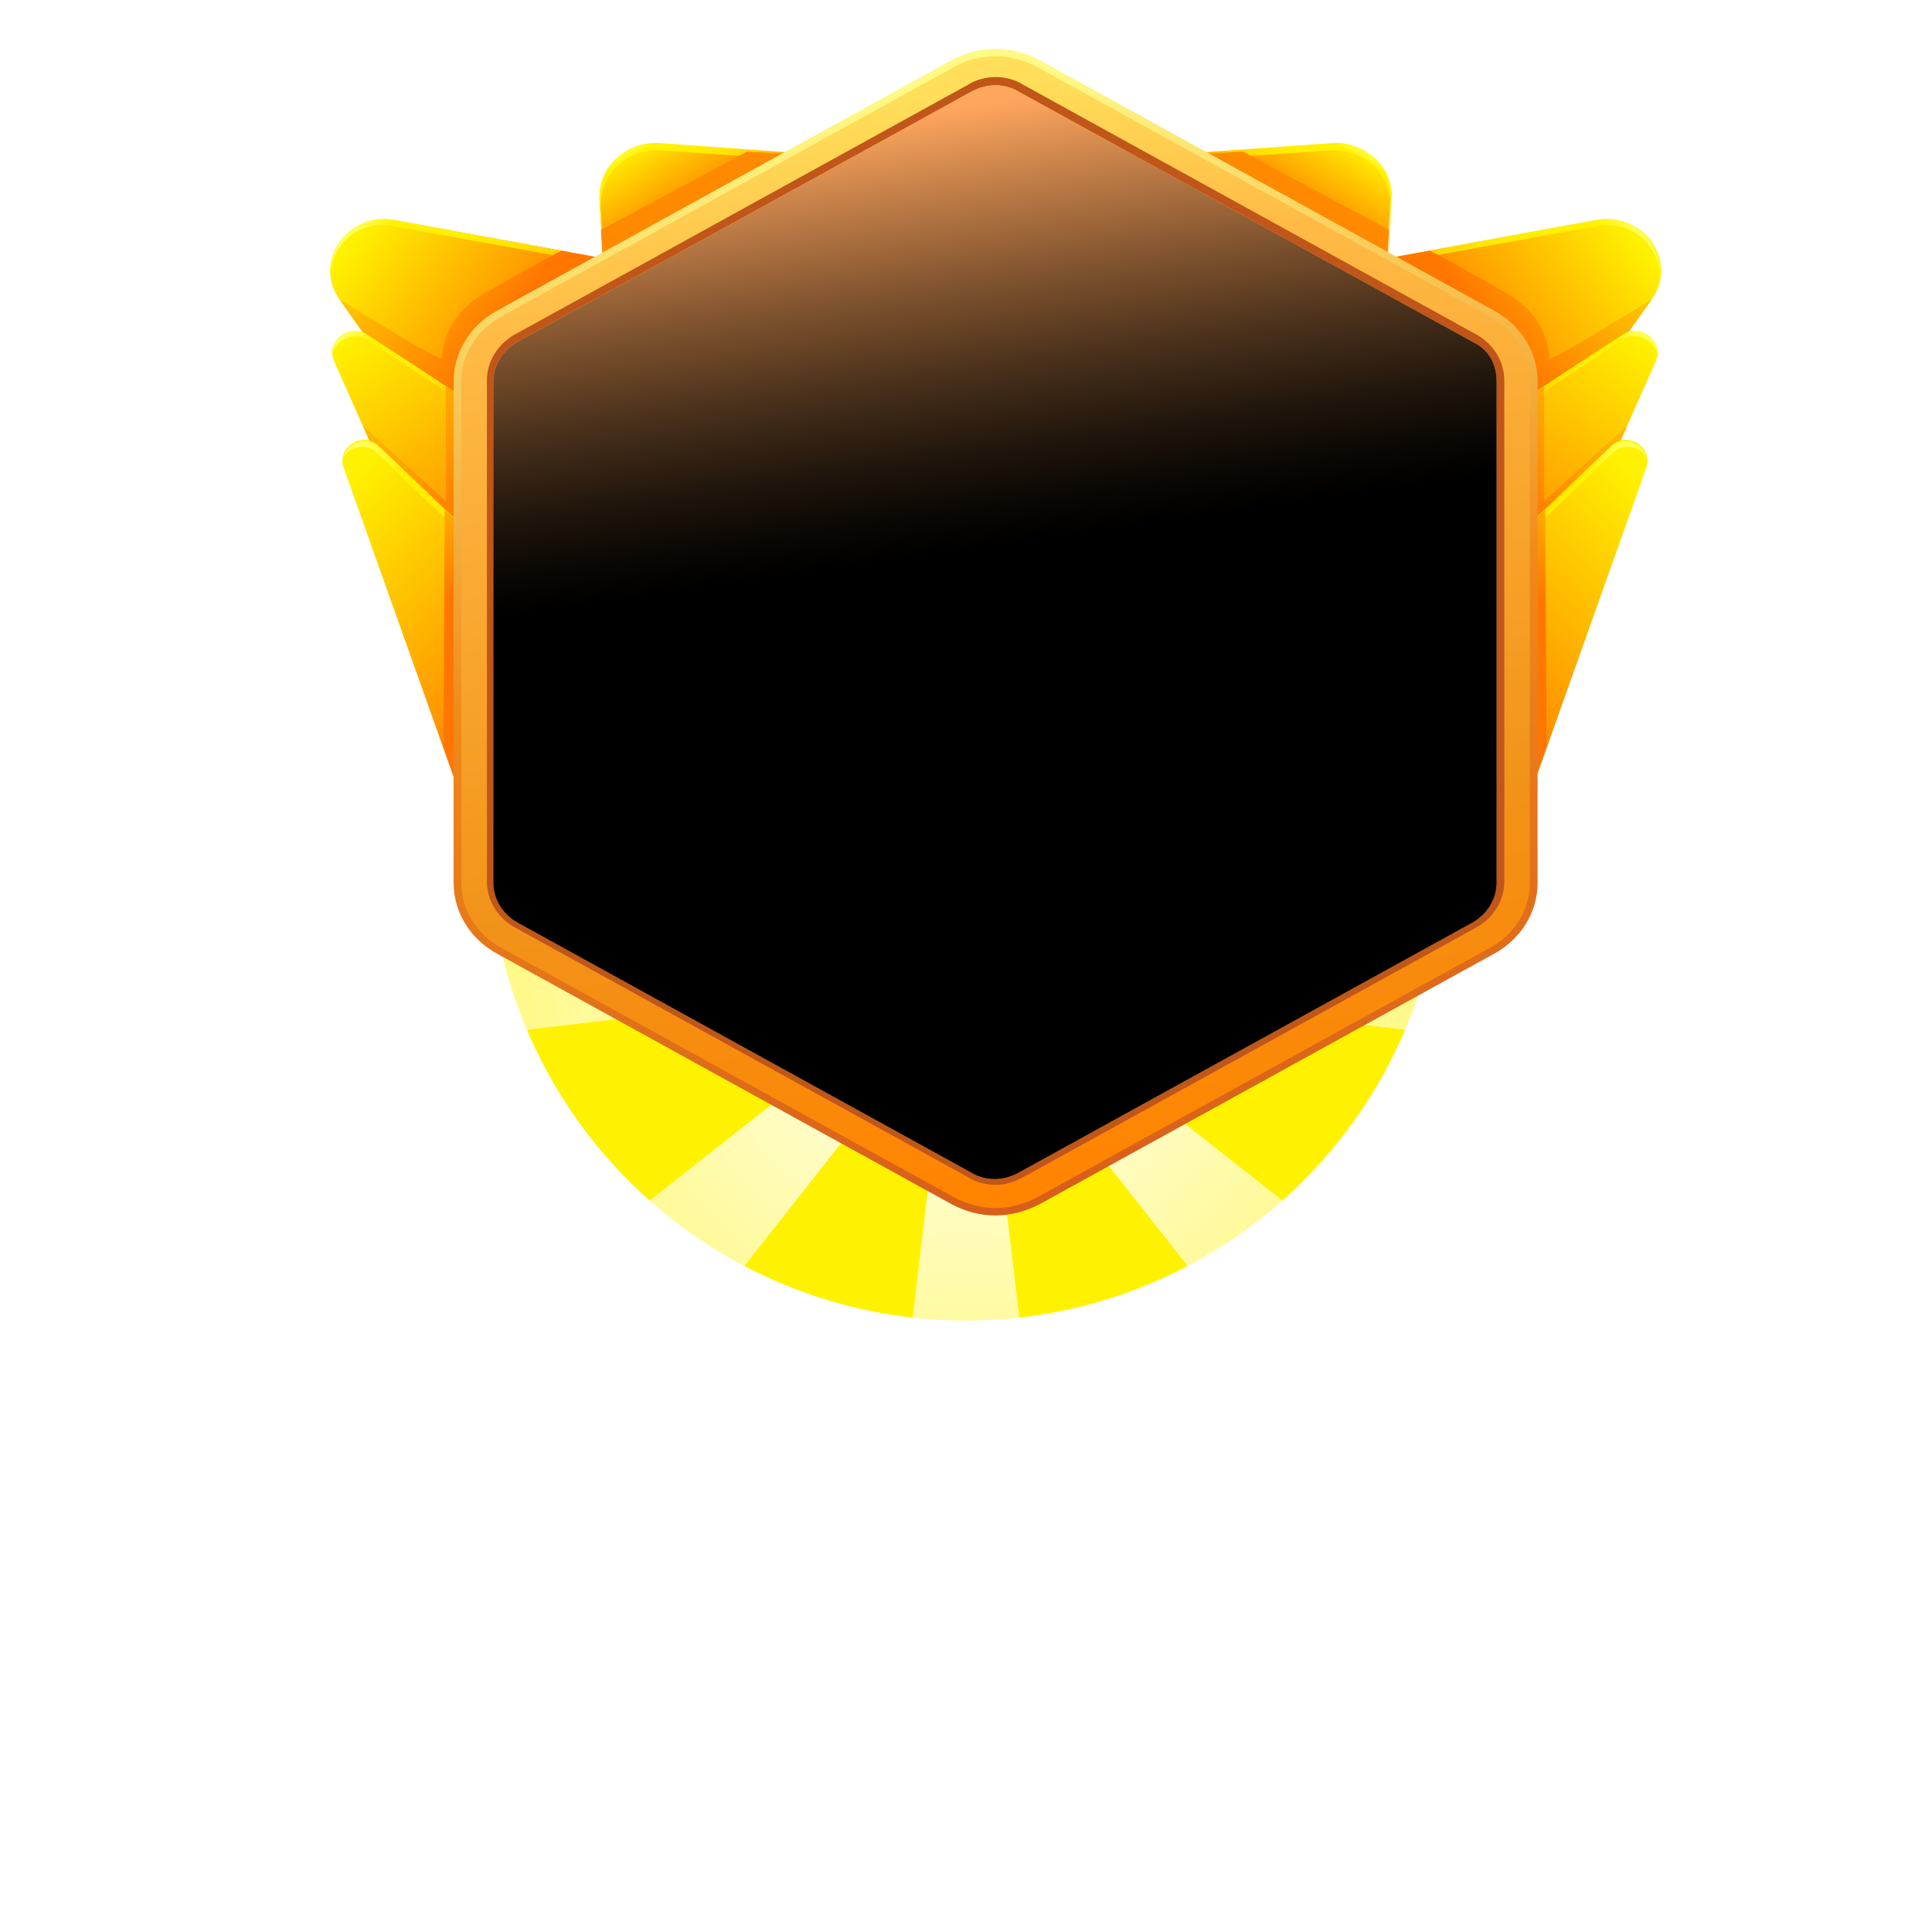 <svg width="158" height="158" viewBox="0 0 158 158" fill="none" xmlns="http://www.w3.org/2000/svg">
<g style="mix-blend-mode:overlay" filter="url(#filter0_f_43_684)">
<circle cx="79" cy="69" r="39" fill="#FFF201"/>
</g>
<g style="mix-blend-mode:overlay">
<path fill-rule="evenodd" clip-rule="evenodd" d="M89.345 0H68.655L77.68 75.814L30.454 15.823L15.823 30.454L75.814 77.68L0 68.655V89.345L75.814 80.32L15.823 127.546L30.454 142.177L77.68 82.186L68.655 158H89.345L80.32 82.186L127.546 142.177L142.177 127.546L82.186 80.32L158 89.345V68.655L82.186 77.68L142.177 30.454L127.546 15.823L80.32 75.814L89.345 0Z" fill="url(#paint0_radial_43_684)"/>
</g>
<path d="M58.997 22.9L32.276 18C28.399 17.3 25.57 21.4 27.77 24.5L43.069 46.1L58.997 22.9Z" fill="url(#paint1_linear_43_684)"/>
<path d="M32.171 18.5L58.683 23.3L58.997 22.9L32.276 18C29.237 17.4 26.827 19.9 27.037 22.5C27.037 20.1 29.342 17.9 32.171 18.5Z" fill="url(#paint2_linear_43_684)"/>
<path d="M58.997 22.9L45.899 20.5C45.899 20.5 42.86 22.1 39.611 24C35.944 26.1 36.153 29.4 36.153 29.4C33.534 28.1 31.962 27 27.77 24.5L43.069 46.1L58.997 22.9Z" fill="url(#paint3_linear_43_684)"/>
<path d="M46.737 38.3L30.076 27.4C28.504 26.4 26.618 27.9 27.351 29.6L40.24 58.6L46.737 38.3Z" fill="url(#paint4_linear_43_684)"/>
<path d="M30.076 27.8L46.632 38.7L46.737 38.3L30.076 27.4C28.713 26.5 26.932 27.7 27.142 29.1C27.351 27.9 28.923 27 30.076 27.8Z" fill="url(#paint5_linear_43_684)"/>
<path d="M46.737 38.3L36.468 31.6V41L29.657 34.8L40.24 58.5L46.737 38.3Z" fill="url(#paint6_linear_43_684)"/>
<path d="M45.898 50.4C45.375 50.3 36.887 42.1 31.019 36.5C29.761 35.2 27.561 36.5 28.085 38.2L39.821 71.2L45.898 50.4Z" fill="url(#paint7_linear_43_684)"/>
<path d="M31.019 36.6C29.971 35.6 28.399 36.2 28.085 37.4C28.609 36.5 29.971 36.2 30.809 37C36.572 42.6 45.165 50.8 45.689 50.9L39.821 71.2V71.3L45.794 50.5C45.375 50.3 36.887 42.2 31.019 36.6Z" fill="url(#paint8_linear_43_684)"/>
<path d="M45.898 50.4C45.584 50.3 41.078 46.1 36.363 41.7C36.363 45 36.258 61.1 36.258 61.1L39.926 71.3L45.898 50.4Z" fill="url(#paint9_linear_43_684)"/>
<path d="M49.461 24L49.042 16.5C48.833 13.8 51.243 11.6 53.967 11.8L67.799 12.8L49.461 24Z" fill="url(#paint10_linear_43_684)"/>
<path d="M49.147 17C48.937 14.3 51.347 12.1 54.072 12.3L67.066 13.2L67.799 12.7L53.967 11.7C51.138 11.5 48.833 13.7 49.042 16.4L49.461 23.9L49.147 17Z" fill="url(#paint11_linear_43_684)"/>
<path d="M49.461 24L49.147 18.8L61.093 12.4L67.799 12.8L49.461 24Z" fill="#FF8A00"/>
<path d="M103.846 22.9L130.567 18C134.444 17.3 137.273 21.4 135.072 24.5L119.773 46.1L103.846 22.9Z" fill="url(#paint12_linear_43_684)"/>
<path d="M130.567 18.5L104.055 23.3L103.741 22.9L130.462 18C133.501 17.4 135.911 19.9 135.701 22.5C135.701 20.1 133.396 17.9 130.567 18.5Z" fill="url(#paint13_linear_43_684)"/>
<path d="M103.846 22.9L116.944 20.5C116.944 20.5 119.983 22.1 123.231 24C126.899 26.1 126.689 29.4 126.689 29.4C129.309 28.1 130.881 27 135.072 24.5L119.773 46.1L103.846 22.9Z" fill="url(#paint14_linear_43_684)"/>
<path d="M116.001 38.3L132.662 27.4C134.234 26.4 136.12 27.9 135.387 29.6L122.498 58.6L116.001 38.3Z" fill="url(#paint15_linear_43_684)"/>
<path d="M132.662 27.8L116.106 38.7L116.001 38.3L132.662 27.4C134.025 26.5 135.806 27.7 135.596 29.1C135.387 27.9 133.92 27 132.662 27.8Z" fill="url(#paint16_linear_43_684)"/>
<path d="M116.001 38.3L126.27 31.6V41L133.082 34.8L122.498 58.5L116.001 38.3Z" fill="url(#paint17_linear_43_684)"/>
<path d="M116.839 50.4C117.363 50.3 125.851 42.1 131.719 36.5C132.977 35.2 135.177 36.5 134.653 38.2L122.917 71.2L116.839 50.4Z" fill="url(#paint18_linear_43_684)"/>
<path d="M131.719 36.6C132.767 35.6 134.339 36.2 134.653 37.4C134.129 36.5 132.767 36.2 131.929 37C126.166 42.6 117.573 50.8 117.049 50.9L122.917 71.2V71.3L116.944 50.5C117.363 50.3 125.956 42.2 131.719 36.6Z" fill="url(#paint19_linear_43_684)"/>
<path d="M116.839 50.4C117.154 50.3 121.66 46.1 126.375 41.7C126.375 45 126.48 61.1 126.48 61.1L122.812 71.3L116.839 50.4Z" fill="url(#paint20_linear_43_684)"/>
<path d="M113.277 24L113.696 16.5C113.905 13.8 111.495 11.6 108.771 11.8L94.939 12.8L113.277 24Z" fill="url(#paint21_linear_43_684)"/>
<path d="M113.696 17C113.905 14.3 111.495 12.1 108.771 12.3L95.777 13.2L95.044 12.7L108.876 11.7C111.705 11.5 114.01 13.7 113.801 16.4L113.381 23.9L113.696 17Z" fill="url(#paint22_linear_43_684)"/>
<path d="M113.277 24L113.591 18.8L101.645 12.4L94.939 12.8L113.277 24Z" fill="#FF8A00"/>
<path d="M81.421 99.4C80.164 99.4 79.011 99.1 77.859 98.5L40.659 78C38.459 76.8 37.096 74.6 37.096 72.2V31.2C37.096 28.8 38.459 26.6 40.659 25.4L77.859 4.9C78.906 4.3 80.164 4 81.421 4C82.679 4 83.832 4.3 84.984 4.9L122.184 25.4C124.384 26.6 125.746 28.8 125.746 31.2V72.2C125.746 74.6 124.384 76.8 122.184 78L84.984 98.5C83.832 99.1 82.574 99.4 81.421 99.4Z" fill="url(#paint23_linear_43_684)"/>
<path d="M81.421 98.8C80.269 98.8 79.221 98.5 78.173 98L40.974 77.5C38.983 76.4 37.725 74.4 37.725 72.2V31.2C37.725 29 38.983 27 40.974 25.9L78.173 5.4C79.116 4.9 80.269 4.6 81.421 4.6C82.574 4.6 83.622 4.9 84.67 5.4L121.869 25.9C123.86 27 125.118 29 125.118 31.2V72.2C125.118 74.4 123.86 76.4 121.869 77.5L84.67 98C83.622 98.5 82.469 98.8 81.421 98.8Z" fill="url(#paint24_linear_43_684)"/>
<path d="M81.421 96.9C80.688 96.9 79.85 96.7 79.221 96.3L42.022 75.8C40.659 75 39.821 73.6 39.821 72.1V31.1C39.821 29.6 40.659 28.2 42.022 27.4L79.221 6.9C79.85 6.5 80.688 6.3 81.421 6.3C82.155 6.3 82.993 6.5 83.622 6.9L120.821 27.4C122.184 28.2 123.022 29.6 123.022 31.1V72.1C123.022 73.6 122.184 75 120.821 75.8L83.622 96.3C82.888 96.7 82.155 96.9 81.421 96.9Z" fill="#C0561A"/>
<path d="M120.507 28L83.308 7.5C82.155 6.8 80.688 6.8 79.43 7.5L42.231 28C41.078 28.7 40.345 29.9 40.345 31.2V72.2C40.345 73.5 41.078 74.7 42.231 75.4L79.43 95.9C80.583 96.6 82.05 96.6 83.308 95.9L120.507 75.4C121.66 74.7 122.393 73.5 122.393 72.2V31.2C122.393 29.8 121.765 28.6 120.507 28Z" fill="url(#paint25_linear_43_684)"/>
<path d="M81.421 93.9C81.212 93.9 81.002 93.8 80.793 93.7L43.489 73.2C43.069 73 42.86 72.6 42.86 72.1V31.1C42.86 30.7 43.069 30.3 43.489 30L80.688 9.5C80.897 9.4 81.107 9.3 81.317 9.3C81.526 9.3 81.736 9.4 81.945 9.5L119.145 30C119.564 30.2 119.774 30.6 119.774 31.1V72.1C119.774 72.5 119.564 72.9 119.145 73.2L81.945 93.7C81.841 93.8 81.631 93.9 81.421 93.9Z" fill="url(#paint26_linear_43_684)"/>
<path d="M118.935 30.6L81.736 10.1C81.631 10 81.526 10 81.421 10C81.317 10 81.212 10 81.107 10.1L43.908 30.6C43.803 30.7 43.698 30.7 43.698 30.8C43.593 30.9 43.593 31 43.593 31.1V72.1C43.593 72.2 43.593 72.3 43.698 72.4C43.803 72.5 43.803 72.6 43.908 72.6L81.107 93.1C81.212 93.2 81.317 93.2 81.421 93.2C81.526 93.2 81.631 93.2 81.736 93.1L118.935 72.6C119.04 72.6 119.145 72.5 119.145 72.4C119.25 72.3 119.25 72.2 119.25 72.1V31.1C119.25 31 119.25 30.9 119.145 30.8C119.145 30.7 119.04 30.7 118.935 30.6ZM116.106 70.8L81.421 89.9L46.737 70.8V32.6L81.421 13.5L116.106 32.6V70.8Z" fill="url(#paint27_linear_43_684)"/>
<path d="M46.737 70.8V32.6C46.737 32.6 43.698 30.8 43.593 30.9C43.489 31 43.489 31.1 43.489 31.2V72.2C43.489 72.3 43.489 72.4 43.593 72.5C43.698 72.6 46.737 70.8 46.737 70.8Z" fill="url(#paint28_linear_43_684)"/>
<path d="M81.421 89.9L46.737 70.8C46.737 70.8 43.593 72.4 43.593 72.5C43.698 72.6 43.698 72.7 43.803 72.7L81.002 93.2C81.107 93.3 81.212 93.3 81.317 93.3C81.421 93.3 81.421 89.9 81.421 89.9Z" fill="url(#paint29_linear_43_684)"/>
<path d="M116.106 70.8L81.421 89.9C81.421 89.9 81.317 93.3 81.421 93.3C81.526 93.3 81.631 93.3 81.736 93.2L118.935 72.7C119.04 72.7 119.145 72.6 119.145 72.5C119.25 72.4 116.106 70.8 116.106 70.8Z" fill="url(#paint30_linear_43_684)"/>
<path d="M119.145 72.5C119.25 72.4 119.25 72.3 119.25 72.2V31.2C119.25 31.1 119.25 31 119.145 30.9C119.04 30.8 116.001 32.6 116.001 32.6V70.8C116.106 70.8 119.04 72.6 119.145 72.5Z" fill="url(#paint31_linear_43_684)"/>
<path d="M81.421 13.4L116.106 32.5C116.106 32.5 119.25 30.9 119.25 30.8C119.145 30.7 119.145 30.6 119.04 30.6L81.841 10.1C81.736 10 81.631 10 81.526 10C81.421 10 81.421 13.4 81.421 13.4Z" fill="url(#paint32_linear_43_684)"/>
<path d="M46.737 32.5L81.421 13.4C81.421 13.4 81.526 10 81.421 10C81.317 10 81.212 10 81.107 10.1L43.908 30.6C43.803 30.7 43.698 30.7 43.698 30.8C43.489 30.9 46.737 32.5 46.737 32.5Z" fill="url(#paint33_linear_43_684)"/>
<path d="M50.509 68.6V34.7L81.421 17.7L112.229 34.7V68.6L81.421 85.6L50.509 68.6Z" fill="url(#paint34_linear_43_684)"/>
<path d="M50.509 67.9V68.6L81.421 85.6L112.229 68.6V67.9L81.421 84.9L50.509 67.9Z" fill="url(#paint35_linear_43_684)"/>
<path d="M81.421 13.4L46.737 32.5V70.7L81.421 89.8L116.106 70.7V32.5L81.421 13.4ZM112.229 68.6L81.421 85.6L50.614 68.6V34.6L81.421 17.6L112.229 34.6V68.6Z" fill="#9B3A17"/>
<path d="M47.47 70.3V32.9L81.421 14.2L115.372 32.9V70.3L81.421 89L47.47 70.3ZM49.776 34.2V69L81.421 86.4L113.067 69V34.2L81.421 16.8L49.776 34.2Z" fill="url(#paint36_linear_43_684)"/>
<path d="M81.421 17.7L50.509 34.7V35.5L81.421 18.5L112.229 35.5V34.7L81.421 17.7Z" fill="url(#paint37_linear_43_684)"/>
<path d="M93.472 69C93.158 69 92.843 68.9 92.529 68.8L81.317 63.9L70.104 68.8C69.79 68.9 69.476 69 69.161 69C68.533 69 67.904 68.7 67.485 68.3C67.066 67.9 66.856 67.3 66.961 66.7L68.428 55.1L60.15 46.5C59.626 46 59.416 45.2 59.73 44.5C59.94 43.8 60.569 43.3 61.407 43.1L73.458 40.8L79.43 30.6C79.85 29.9 80.583 29.5 81.317 29.5C82.05 29.5 82.784 29.9 83.203 30.6L89.176 40.8L101.226 43.1C101.96 43.2 102.588 43.8 102.903 44.5C103.112 45.2 103.008 46 102.484 46.5L94.206 55.1L95.672 66.7C95.777 67.3 95.568 67.9 95.148 68.3C94.729 68.8 94.101 69 93.472 69Z" fill="#9B3A17"/>
<path d="M93.472 68.3C93.262 68.3 93.053 68.3 92.843 68.2L81.317 63.2L69.79 68.2C69.581 68.3 69.371 68.3 69.161 68.3C68.742 68.3 68.428 68.1 68.114 67.8C67.799 67.5 67.694 67.1 67.799 66.8L69.266 54.8L60.674 45.9C60.359 45.5 60.255 45 60.359 44.6C60.569 44.1 60.883 43.8 61.407 43.7L73.772 41.3L79.954 30.8C80.164 30.4 80.688 30.1 81.212 30.1C81.736 30.1 82.155 30.4 82.469 30.8L88.652 41.3L101.017 43.7C101.541 43.8 101.96 44.1 102.065 44.6C102.169 45.1 102.065 45.6 101.75 45.9L93.158 54.8L94.625 66.8C94.625 67.2 94.52 67.6 94.31 67.8C94.31 68.1 93.891 68.3 93.472 68.3Z" fill="url(#paint38_linear_43_684)"/>
<path d="M71.047 54.3C70.943 54 70.838 53.7 70.523 53.5L62.56 45.2L74.086 43C74.401 42.9 74.715 42.8 74.925 42.6C75.134 42.4 81.317 50.9 81.317 50.9C81.317 50.9 71.152 54.5 71.047 54.3Z" fill="url(#paint39_linear_43_684)"/>
<path d="M62.664 45.2L74.191 43C74.505 42.9 74.82 42.8 75.029 42.6C75.239 42.4 81.421 50.9 81.421 50.9L62.664 45.2Z" fill="url(#paint40_linear_43_684)"/>
<path d="M81.421 61.4C81.107 61.4 80.793 61.5 80.478 61.6L69.79 66.3L71.152 55.1C71.152 54.8 71.152 54.5 71.047 54.3C70.943 54 81.421 51 81.421 51C81.421 51 81.736 61.4 81.421 61.4Z" fill="url(#paint41_linear_43_684)"/>
<path d="M69.79 66.3L71.152 55.1C71.152 54.8 71.152 54.5 71.047 54.3C70.943 54 81.421 51 81.421 51L69.79 66.3Z" fill="url(#paint42_linear_43_684)"/>
<path d="M82.365 61.6C82.05 61.5 81.736 61.4 81.421 61.4C81.107 61.4 81.421 50.9 81.421 50.9C81.421 50.9 91.9 53.9 91.795 54.2C91.691 54.5 91.691 54.8 91.691 55.1L93.053 66.3L82.365 61.6Z" fill="url(#paint43_linear_43_684)"/>
<path d="M81.421 50.9C81.421 50.9 91.9 53.9 91.795 54.2C91.691 54.5 91.691 54.8 91.691 55.1L93.053 66.3L81.421 50.9Z" fill="url(#paint44_linear_43_684)"/>
<path d="M81.421 50.9C81.421 50.9 87.604 42.4 87.813 42.6C88.023 42.8 88.337 42.9 88.652 43L100.178 45.2L92.215 53.5C92.005 53.7 91.795 54 91.795 54.3C91.691 54.5 81.421 50.9 81.421 50.9Z" fill="url(#paint45_linear_43_684)"/>
<path d="M81.421 50.9C81.421 50.9 87.604 42.4 87.813 42.6C88.023 42.8 88.337 42.9 88.652 43L100.178 45.2L81.421 50.9Z" fill="url(#paint46_linear_43_684)"/>
<path d="M81.421 50.9C81.421 50.9 74.82 42.8 75.029 42.6C75.239 42.4 75.448 42.2 75.658 41.9L81.421 32.1L87.185 41.9C87.29 42.2 87.499 42.4 87.813 42.6C88.023 42.8 81.421 50.9 81.421 50.9Z" fill="url(#paint47_linear_43_684)"/>
<path d="M81.421 50.9C81.421 50.9 74.82 42.8 75.029 42.6C75.239 42.4 75.448 42.2 75.658 41.9L81.421 32.1V50.9Z" fill="url(#paint48_linear_43_684)"/>
<path d="M81.421 32.2L81.317 50.8L62.664 45.2L81.317 51L69.79 66.3L81.421 51.1L93.053 66.3L81.526 51L100.178 45.2L81.526 50.8L81.421 32.2Z" fill="url(#paint49_linear_43_684)"/>
<g style="mix-blend-mode:screen">
<path d="M120.507 28L83.308 7.5C82.155 6.8 80.688 6.8 79.43 7.5L42.231 28C41.078 28.7 40.345 29.9 40.345 31.2V72.2C40.345 73.5 41.078 74.7 42.231 75.4L79.43 95.9C80.583 96.6 82.05 96.6 83.308 95.9L120.507 75.4C121.66 74.7 122.393 73.5 122.393 72.2V31.2C122.393 29.8 121.765 28.6 120.507 28Z" fill="url(#paint50_linear_43_684)"/>
</g>
<defs>
<filter id="filter0_f_43_684" x="16" y="6" width="126" height="126" filterUnits="userSpaceOnUse" color-interpolation-filters="sRGB">
<feFlood flood-opacity="0" result="BackgroundImageFix"/>
<feBlend mode="normal" in="SourceGraphic" in2="BackgroundImageFix" result="shape"/>
<feGaussianBlur stdDeviation="12" result="effect1_foregroundBlur_43_684"/>
</filter>
<radialGradient id="paint0_radial_43_684" cx="0" cy="0" r="1" gradientUnits="userSpaceOnUse" gradientTransform="translate(79 79) rotate(90) scale(79)">
<stop stop-color="white"/>
<stop offset="1" stop-color="white" stop-opacity="0"/>
</radialGradient>
<linearGradient id="paint1_linear_43_684" x1="28.725" y1="19.553" x2="43.396" y2="30.361" gradientUnits="userSpaceOnUse">
<stop stop-color="#FFF200"/>
<stop offset="0.739" stop-color="#FF9900"/>
<stop offset="0.824" stop-color="#FC8D00"/>
<stop offset="0.976" stop-color="#F36F00"/>
<stop offset="1" stop-color="#F26900"/>
</linearGradient>
<linearGradient id="paint2_linear_43_684" x1="29.228" y1="18.252" x2="49.543" y2="25.424" gradientUnits="userSpaceOnUse">
<stop stop-color="#FFFF56"/>
<stop offset="0.129" stop-color="#FFF200"/>
<stop offset="0.39" stop-color="#FFEF00"/>
<stop offset="0.558" stop-color="#FFE700"/>
<stop offset="0.699" stop-color="#FFD800"/>
<stop offset="0.825" stop-color="#FFC300"/>
<stop offset="0.94" stop-color="#FFA800"/>
<stop offset="0.994" stop-color="#FF9900"/>
</linearGradient>
<linearGradient id="paint3_linear_43_684" x1="30.986" y1="21.07" x2="44.189" y2="30.797" gradientUnits="userSpaceOnUse">
<stop stop-color="#FFC400"/>
<stop offset="0.707" stop-color="#FF7700"/>
</linearGradient>
<linearGradient id="paint4_linear_43_684" x1="27.021" y1="28.622" x2="41.113" y2="47.175" gradientUnits="userSpaceOnUse">
<stop stop-color="#FFF200"/>
<stop offset="0.739" stop-color="#FF9900"/>
<stop offset="0.824" stop-color="#FC8D00"/>
<stop offset="0.976" stop-color="#F36F00"/>
<stop offset="1" stop-color="#F26900"/>
</linearGradient>
<linearGradient id="paint5_linear_43_684" x1="30.445" y1="25.839" x2="37.883" y2="35.631" gradientUnits="userSpaceOnUse">
<stop stop-color="#FFFF56"/>
<stop offset="0.129" stop-color="#FFF200"/>
<stop offset="0.39" stop-color="#FFEF00"/>
<stop offset="0.558" stop-color="#FFE700"/>
<stop offset="0.699" stop-color="#FFD800"/>
<stop offset="0.825" stop-color="#FFC300"/>
<stop offset="0.94" stop-color="#FFA800"/>
<stop offset="0.994" stop-color="#FF9900"/>
</linearGradient>
<linearGradient id="paint6_linear_43_684" x1="27.811" y1="34.834" x2="41.174" y2="47.507" gradientUnits="userSpaceOnUse">
<stop stop-color="#FFC400"/>
<stop offset="0.707" stop-color="#FF7700"/>
</linearGradient>
<linearGradient id="paint7_linear_43_684" x1="22.275" y1="41.938" x2="42.409" y2="61.987" gradientUnits="userSpaceOnUse">
<stop offset="0.085" stop-color="#FFF200"/>
<stop offset="0.739" stop-color="#FF9900"/>
<stop offset="0.824" stop-color="#FC8D00"/>
<stop offset="0.976" stop-color="#F36F00"/>
<stop offset="1" stop-color="#F26900"/>
</linearGradient>
<linearGradient id="paint8_linear_43_684" x1="30.921" y1="35.832" x2="36.041" y2="47.577" gradientUnits="userSpaceOnUse">
<stop stop-color="#FFFF56"/>
<stop offset="0.246" stop-color="#FFF200"/>
<stop offset="0.472" stop-color="#FFEF00"/>
<stop offset="0.617" stop-color="#FFE700"/>
<stop offset="0.739" stop-color="#FFD800"/>
<stop offset="0.848" stop-color="#FFC300"/>
<stop offset="0.947" stop-color="#FFA800"/>
<stop offset="0.994" stop-color="#FF9900"/>
</linearGradient>
<linearGradient id="paint9_linear_43_684" x1="31.705" y1="40.685" x2="37.888" y2="52.918" gradientUnits="userSpaceOnUse">
<stop stop-color="#FFC400"/>
<stop offset="0.707" stop-color="#FF7700"/>
</linearGradient>
<linearGradient id="paint10_linear_43_684" x1="53.397" y1="10.683" x2="57.487" y2="17.317" gradientUnits="userSpaceOnUse">
<stop stop-color="#FFF200"/>
<stop offset="0.739" stop-color="#FF9900"/>
<stop offset="0.824" stop-color="#FC8D00"/>
<stop offset="0.976" stop-color="#F36F00"/>
<stop offset="1" stop-color="#F26900"/>
</linearGradient>
<linearGradient id="paint11_linear_43_684" x1="53.397" y1="10.683" x2="57.487" y2="17.317" gradientUnits="userSpaceOnUse">
<stop stop-color="#FFFF56"/>
<stop offset="0.129" stop-color="#FFF200"/>
<stop offset="0.39" stop-color="#FFEF00"/>
<stop offset="0.558" stop-color="#FFE700"/>
<stop offset="0.699" stop-color="#FFD800"/>
<stop offset="0.825" stop-color="#FFC300"/>
<stop offset="0.94" stop-color="#FFA800"/>
<stop offset="0.994" stop-color="#FF9900"/>
</linearGradient>
<linearGradient id="paint12_linear_43_684" x1="134.032" y1="19.553" x2="119.361" y2="30.361" gradientUnits="userSpaceOnUse">
<stop stop-color="#FFF200"/>
<stop offset="0.739" stop-color="#FF9900"/>
<stop offset="0.824" stop-color="#FC8D00"/>
<stop offset="0.976" stop-color="#F36F00"/>
<stop offset="1" stop-color="#F26900"/>
</linearGradient>
<linearGradient id="paint13_linear_43_684" x1="133.529" y1="18.252" x2="113.213" y2="25.424" gradientUnits="userSpaceOnUse">
<stop stop-color="#FFFF56"/>
<stop offset="0.129" stop-color="#FFF200"/>
<stop offset="0.39" stop-color="#FFEF00"/>
<stop offset="0.558" stop-color="#FFE700"/>
<stop offset="0.699" stop-color="#FFD800"/>
<stop offset="0.825" stop-color="#FFC300"/>
<stop offset="0.94" stop-color="#FFA800"/>
<stop offset="0.994" stop-color="#FF9900"/>
</linearGradient>
<linearGradient id="paint14_linear_43_684" x1="131.771" y1="21.07" x2="118.568" y2="30.797" gradientUnits="userSpaceOnUse">
<stop stop-color="#FFC400"/>
<stop offset="0.707" stop-color="#FF7700"/>
</linearGradient>
<linearGradient id="paint15_linear_43_684" x1="135.735" y1="28.622" x2="121.644" y2="47.175" gradientUnits="userSpaceOnUse">
<stop stop-color="#FFF200"/>
<stop offset="0.739" stop-color="#FF9900"/>
<stop offset="0.824" stop-color="#FC8D00"/>
<stop offset="0.976" stop-color="#F36F00"/>
<stop offset="1" stop-color="#F26900"/>
</linearGradient>
<linearGradient id="paint16_linear_43_684" x1="132.311" y1="25.839" x2="124.874" y2="35.631" gradientUnits="userSpaceOnUse">
<stop stop-color="#FFFF56"/>
<stop offset="0.129" stop-color="#FFF200"/>
<stop offset="0.39" stop-color="#FFEF00"/>
<stop offset="0.558" stop-color="#FFE700"/>
<stop offset="0.699" stop-color="#FFD800"/>
<stop offset="0.825" stop-color="#FFC300"/>
<stop offset="0.94" stop-color="#FFA800"/>
<stop offset="0.994" stop-color="#FF9900"/>
</linearGradient>
<linearGradient id="paint17_linear_43_684" x1="134.946" y1="34.834" x2="121.583" y2="47.507" gradientUnits="userSpaceOnUse">
<stop stop-color="#FFC400"/>
<stop offset="0.707" stop-color="#FF7700"/>
</linearGradient>
<linearGradient id="paint18_linear_43_684" x1="140.482" y1="41.938" x2="120.347" y2="61.987" gradientUnits="userSpaceOnUse">
<stop offset="0.085" stop-color="#FFF200"/>
<stop offset="0.739" stop-color="#FF9900"/>
<stop offset="0.824" stop-color="#FC8D00"/>
<stop offset="0.976" stop-color="#F36F00"/>
<stop offset="1" stop-color="#F26900"/>
</linearGradient>
<linearGradient id="paint19_linear_43_684" x1="131.835" y1="35.832" x2="126.715" y2="47.577" gradientUnits="userSpaceOnUse">
<stop stop-color="#FFFF56"/>
<stop offset="0.246" stop-color="#FFF200"/>
<stop offset="0.472" stop-color="#FFEF00"/>
<stop offset="0.617" stop-color="#FFE700"/>
<stop offset="0.739" stop-color="#FFD800"/>
<stop offset="0.848" stop-color="#FFC300"/>
<stop offset="0.947" stop-color="#FFA800"/>
<stop offset="0.994" stop-color="#FF9900"/>
</linearGradient>
<linearGradient id="paint20_linear_43_684" x1="131.052" y1="40.685" x2="124.868" y2="52.918" gradientUnits="userSpaceOnUse">
<stop stop-color="#FFC400"/>
<stop offset="0.707" stop-color="#FF7700"/>
</linearGradient>
<linearGradient id="paint21_linear_43_684" x1="109.36" y1="10.683" x2="105.27" y2="17.317" gradientUnits="userSpaceOnUse">
<stop stop-color="#FFF200"/>
<stop offset="0.739" stop-color="#FF9900"/>
<stop offset="0.824" stop-color="#FC8D00"/>
<stop offset="0.976" stop-color="#F36F00"/>
<stop offset="1" stop-color="#F26900"/>
</linearGradient>
<linearGradient id="paint22_linear_43_684" x1="109.36" y1="10.683" x2="105.27" y2="17.317" gradientUnits="userSpaceOnUse">
<stop stop-color="#FFFF56"/>
<stop offset="0.129" stop-color="#FFF200"/>
<stop offset="0.39" stop-color="#FFEF00"/>
<stop offset="0.558" stop-color="#FFE700"/>
<stop offset="0.699" stop-color="#FFD800"/>
<stop offset="0.825" stop-color="#FFC300"/>
<stop offset="0.94" stop-color="#FFA800"/>
<stop offset="0.994" stop-color="#FF9900"/>
</linearGradient>
<linearGradient id="paint23_linear_43_684" x1="74.397" y1="7.589" x2="87.373" y2="97.506" gradientUnits="userSpaceOnUse">
<stop stop-color="#FFF985"/>
<stop offset="0.503" stop-color="#EF8818"/>
<stop offset="1" stop-color="#D85F1B"/>
</linearGradient>
<linearGradient id="paint24_linear_43_684" x1="74.487" y1="8.157" x2="87.296" y2="96.914" gradientUnits="userSpaceOnUse">
<stop stop-color="#FFDE59"/>
<stop offset="0.163" stop-color="#FFBA45"/>
<stop offset="0.706" stop-color="#F29218"/>
<stop offset="1" stop-color="#FF8400"/>
</linearGradient>
<linearGradient id="paint25_linear_43_684" x1="74.967" y1="11.184" x2="87.019" y2="94.697" gradientUnits="userSpaceOnUse">
<stop stop-color="#FFCF57"/>
<stop offset="0.706" stop-color="#FFAB17"/>
<stop offset="1" stop-color="#FFCD17"/>
</linearGradient>
<linearGradient id="paint26_linear_43_684" x1="75.32" y1="13.415" x2="86.707" y2="92.322" gradientUnits="userSpaceOnUse">
<stop stop-color="#FFD917"/>
<stop offset="1" stop-color="#FFEC17"/>
</linearGradient>
<linearGradient id="paint27_linear_43_684" x1="75.409" y1="13.974" x2="86.63" y2="91.728" gradientUnits="userSpaceOnUse">
<stop stop-color="#FFBD17"/>
<stop offset="0.705" stop-color="#FF9617"/>
<stop offset="1" stop-color="#FFB217"/>
</linearGradient>
<linearGradient id="paint28_linear_43_684" x1="44.448" y1="31.764" x2="45.612" y2="71.814" gradientUnits="userSpaceOnUse">
<stop stop-color="#FF7717"/>
<stop offset="0.703" stop-color="#FF9027"/>
<stop offset="1" stop-color="#FFC927"/>
</linearGradient>
<linearGradient id="paint29_linear_43_684" x1="60.679" y1="69.762" x2="64.389" y2="95.468" gradientUnits="userSpaceOnUse">
<stop stop-color="#FFE417"/>
<stop offset="1" stop-color="#FFB217"/>
</linearGradient>
<linearGradient id="paint30_linear_43_684" x1="80.941" y1="91.628" x2="116.733" y2="70.477" gradientUnits="userSpaceOnUse">
<stop stop-color="#FFF99F"/>
<stop offset="0.242" stop-color="#FFE417"/>
<stop offset="1" stop-color="#FFC117"/>
</linearGradient>
<linearGradient id="paint31_linear_43_684" x1="114.813" y1="33.006" x2="120.427" y2="71.909" gradientUnits="userSpaceOnUse">
<stop stop-color="#FF9B17"/>
<stop offset="0.765" stop-color="#FF9F17"/>
<stop offset="1" stop-color="#FFDC17"/>
</linearGradient>
<linearGradient id="paint32_linear_43_684" x1="98.13" y1="8.62" x2="101.84" y2="34.327" gradientUnits="userSpaceOnUse">
<stop stop-color="#FF8B17"/>
<stop offset="0.216" stop-color="#FF6617"/>
<stop offset="1" stop-color="#FF9027"/>
</linearGradient>
<linearGradient id="paint33_linear_43_684" x1="43.598" y1="21.275" x2="81.428" y2="21.275" gradientUnits="userSpaceOnUse">
<stop stop-color="#FF9027"/>
<stop offset="1" stop-color="#F66317"/>
</linearGradient>
<linearGradient id="paint34_linear_43_684" x1="76.956" y1="19.488" x2="85.116" y2="84.637" gradientUnits="userSpaceOnUse">
<stop stop-color="#FFEB77"/>
<stop offset="0.727" stop-color="#FFAB17"/>
<stop offset="0.841" stop-color="#FFB617"/>
<stop offset="1" stop-color="#FFCD17"/>
</linearGradient>
<linearGradient id="paint35_linear_43_684" x1="80.862" y1="64.532" x2="83.452" y2="85.205" gradientUnits="userSpaceOnUse">
<stop offset="0.261" stop-color="#FF9F17"/>
<stop offset="1" stop-color="#FF6417"/>
</linearGradient>
<linearGradient id="paint36_linear_43_684" x1="74.62" y1="15.56" x2="86.876" y2="87.416" gradientUnits="userSpaceOnUse">
<stop stop-color="#A94E2F"/>
<stop offset="0.667" stop-color="#B15A17"/>
<stop offset="1" stop-color="#A94B2A"/>
</linearGradient>
<linearGradient id="paint37_linear_43_684" x1="79.079" y1="18.355" x2="81.684" y2="39.155" gradientUnits="userSpaceOnUse">
<stop stop-color="#FFFFB5"/>
<stop offset="1" stop-color="#FFE049"/>
</linearGradient>
<linearGradient id="paint38_linear_43_684" x1="60.465" y1="49.21" x2="102.35" y2="49.21" gradientUnits="userSpaceOnUse">
<stop stop-color="#A94E2F"/>
<stop offset="0.667" stop-color="#B15A17"/>
<stop offset="1" stop-color="#A94B2A"/>
</linearGradient>
<linearGradient id="paint39_linear_43_684" x1="62.614" y1="48.441" x2="81.408" y2="48.441" gradientUnits="userSpaceOnUse">
<stop stop-color="#FFAB17"/>
<stop offset="1" stop-color="#FFEB77"/>
</linearGradient>
<linearGradient id="paint40_linear_43_684" x1="62.795" y1="45.181" x2="81.458" y2="47.297" gradientUnits="userSpaceOnUse">
<stop stop-color="#FFE049"/>
<stop offset="1" stop-color="#FFFFB5"/>
</linearGradient>
<linearGradient id="paint41_linear_43_684" x1="68.99" y1="65.357" x2="80.316" y2="52.429" gradientUnits="userSpaceOnUse">
<stop stop-color="#FF9C27"/>
<stop offset="1" stop-color="#FF6617"/>
</linearGradient>
<linearGradient id="paint42_linear_43_684" x1="76.161" y1="52.798" x2="71.259" y2="66.77" gradientUnits="userSpaceOnUse">
<stop stop-color="#FFAB17"/>
<stop offset="1" stop-color="#FFFF77"/>
</linearGradient>
<linearGradient id="paint43_linear_43_684" x1="81.841" y1="53.454" x2="93.035" y2="64.72" gradientUnits="userSpaceOnUse">
<stop stop-color="#FF9027"/>
<stop offset="1" stop-color="#FF6617"/>
</linearGradient>
<linearGradient id="paint44_linear_43_684" x1="85.479" y1="50.834" x2="94.025" y2="65.621" gradientUnits="userSpaceOnUse">
<stop stop-color="#FFA417"/>
<stop offset="0.658" stop-color="#FFBF30"/>
<stop offset="1" stop-color="#FFE630"/>
</linearGradient>
<linearGradient id="paint45_linear_43_684" x1="80.85" y1="50.611" x2="101.387" y2="45.064" gradientUnits="userSpaceOnUse">
<stop stop-color="#FF6617"/>
<stop offset="1" stop-color="#FF8027"/>
</linearGradient>
<linearGradient id="paint46_linear_43_684" x1="82.975" y1="47.108" x2="98.533" y2="43.566" gradientUnits="userSpaceOnUse">
<stop stop-color="#FFFF77"/>
<stop offset="1" stop-color="#FFAB17"/>
</linearGradient>
<linearGradient id="paint47_linear_43_684" x1="80.128" y1="32.757" x2="82.071" y2="49.245" gradientUnits="userSpaceOnUse">
<stop stop-color="#FFAB17"/>
<stop offset="1" stop-color="#FFCF57"/>
</linearGradient>
<linearGradient id="paint48_linear_43_684" x1="79.608" y1="31.059" x2="78.055" y2="50.18" gradientUnits="userSpaceOnUse">
<stop offset="0.209" stop-color="#FFFFA1"/>
<stop offset="1" stop-color="#FFAB17"/>
</linearGradient>
<linearGradient id="paint49_linear_43_684" x1="79.39" y1="38.766" x2="86.277" y2="62.812" gradientUnits="userSpaceOnUse">
<stop stop-color="white"/>
<stop offset="0.69" stop-color="#FFEF17"/>
<stop offset="1" stop-color="#FFD217"/>
</linearGradient>
<linearGradient id="paint50_linear_43_684" x1="74.667" y1="9.293" x2="79.82" y2="45" gradientUnits="userSpaceOnUse">
<stop stop-color="#FFA65E"/>
<stop offset="0.17" stop-color="#C68149"/>
<stop offset="0.396" stop-color="#81542F"/>
<stop offset="0.601" stop-color="#49301B"/>
<stop offset="0.776" stop-color="#21160C"/>
<stop offset="0.915" stop-color="#090603"/>
<stop offset="1"/>
</linearGradient>
</defs>
</svg>
